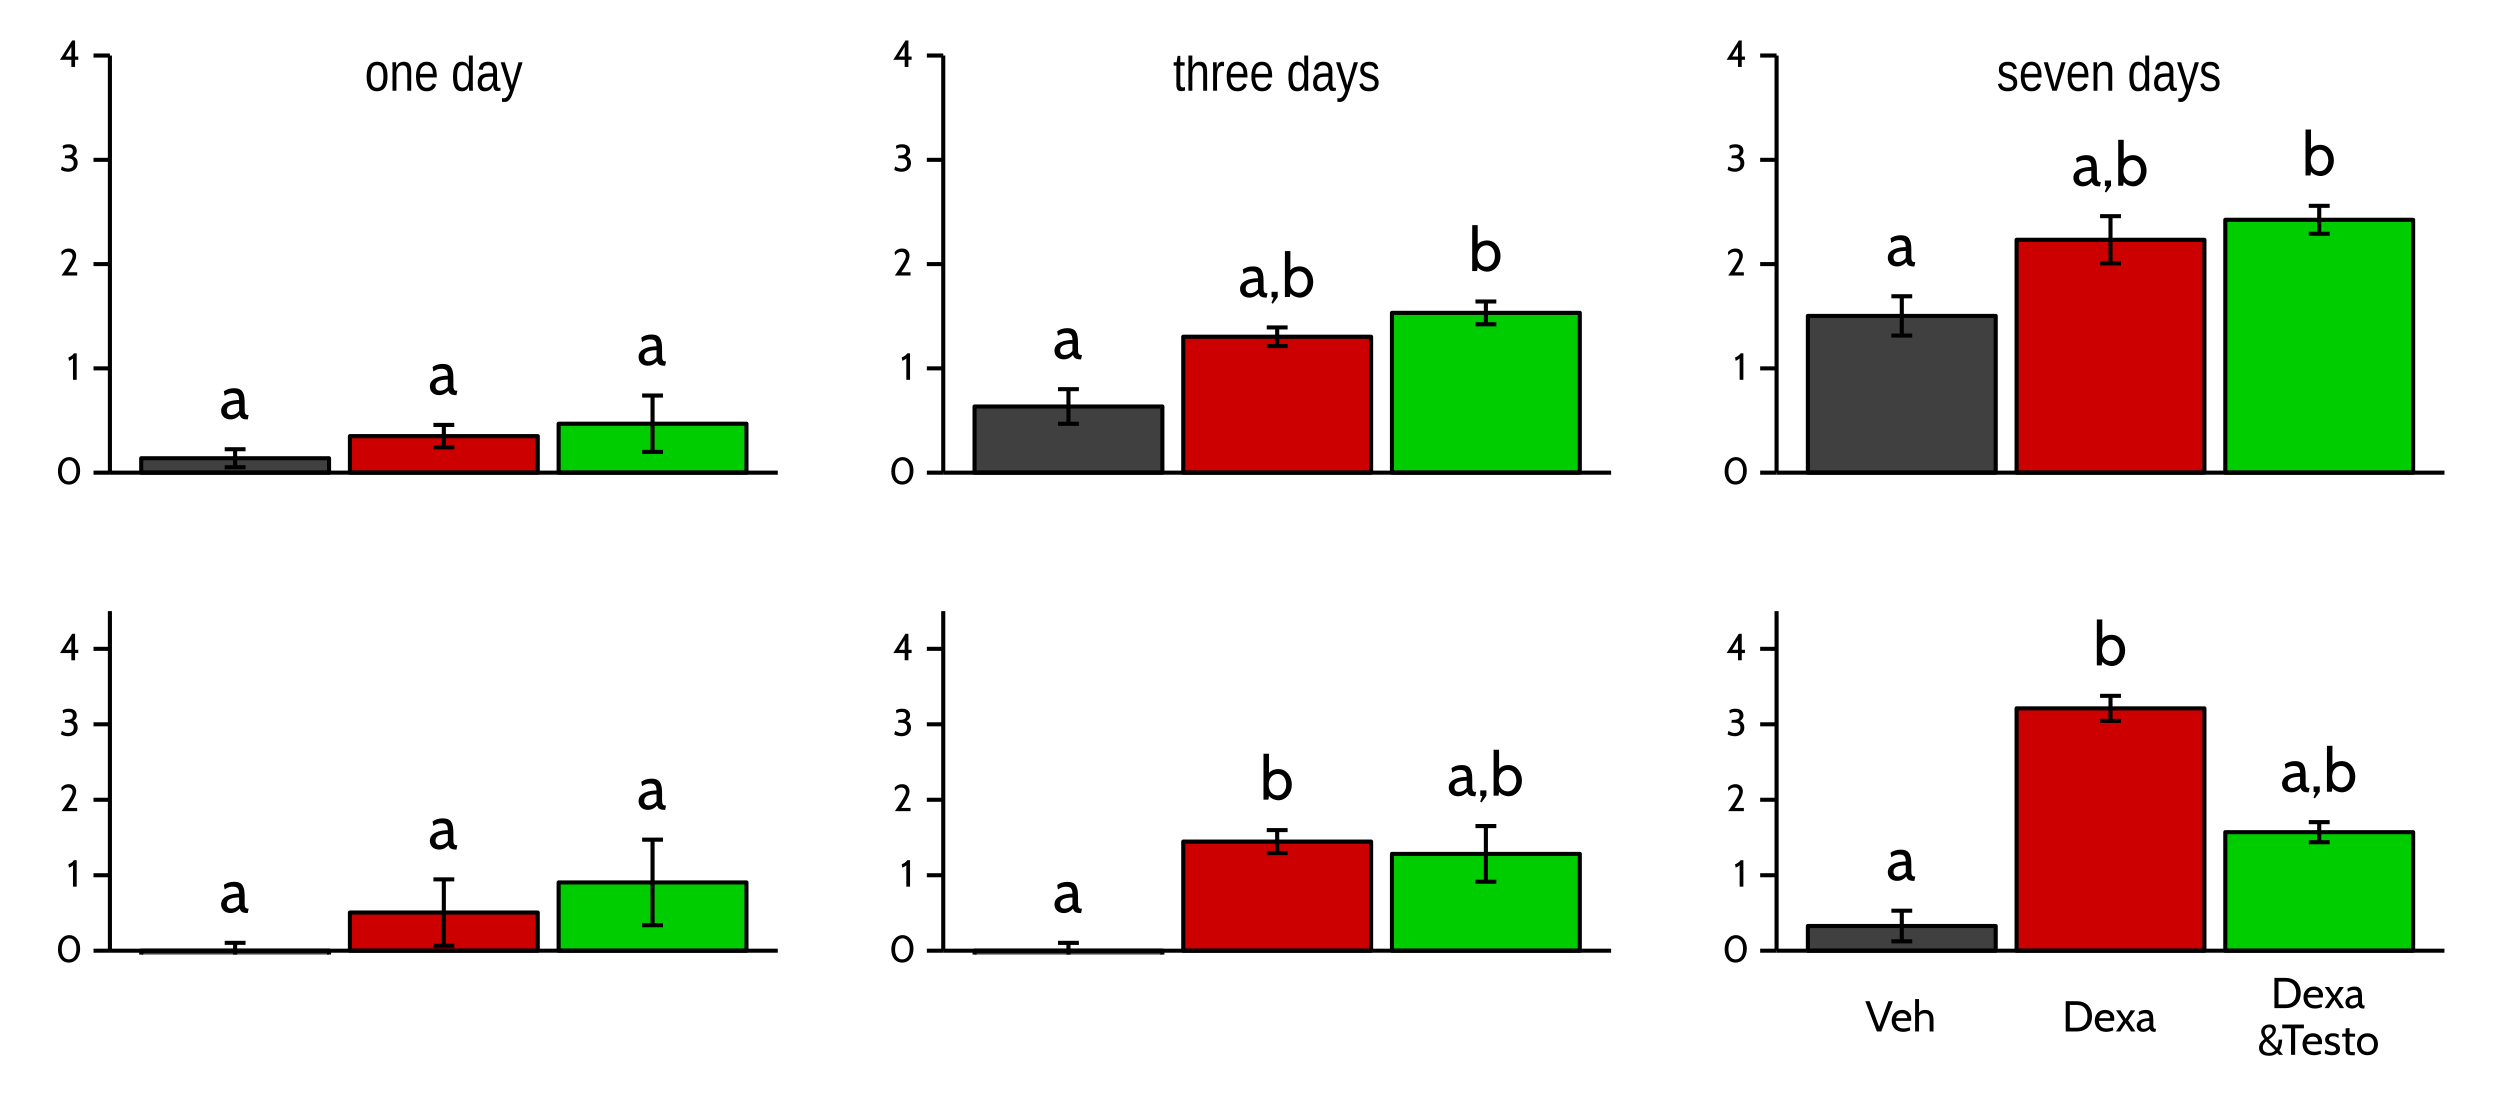 <?xml version="1.0" encoding="UTF-8"?>
<svg xmlns="http://www.w3.org/2000/svg" xmlns:xlink="http://www.w3.org/1999/xlink" width="648pt" height="288pt" viewBox="0 0 648 288" version="1.1">
<defs>
<g>
<symbol overflow="visible" id="glyph0-0">
<path style="stroke:none;" d="M 2.578 -3.969 L 2.578 -5.719 L 1.141 -5.719 L 1.141 -3.969 Z M 2.578 -3.969 "/>
</symbol>
<symbol overflow="visible" id="glyph0-1">
<path style="stroke:none;" d="M 7.5 -0.984 L 7.344 -0.984 C 6.531 -0.984 6.469 -1.516 6.469 -2.625 L 6.469 -4.203 C 6.469 -7.016 5.688 -7.938 3.719 -7.938 C 2.688 -7.938 1.703 -7.609 1.078 -7.125 L 1.281 -5.969 C 2.109 -6.547 2.75 -6.672 3.328 -6.672 C 4.422 -6.672 5.031 -6.344 5.031 -4.875 C 3.047 -4.844 0.375 -4.281 0.375 -2.094 C 0.375 -0.797 1.328 0.156 2.781 0.156 C 3.781 0.156 4.578 -0.297 5.156 -0.984 C 5.484 -0.25 5.781 0.156 7.156 0.156 L 7.266 0.156 Z M 5.031 -2.031 C 4.578 -1.391 3.812 -0.984 3.047 -0.984 C 2.328 -0.984 1.844 -1.328 1.844 -2.172 C 1.844 -3.328 2.766 -3.812 5.031 -3.891 Z M 5.031 -2.031 "/>
</symbol>
<symbol overflow="visible" id="glyph0-2">
<path style="stroke:none;" d="M 2.516 0 L 2.516 -1.359 L 0.922 -1.359 L 0.922 0 L 1.453 0.141 L 0.906 1.531 L 1.266 1.734 Z M 2.516 0 "/>
</symbol>
<symbol overflow="visible" id="glyph0-3">
<path style="stroke:none;" d="M 4.781 0.156 C 6.766 0.156 8.297 -1.625 8.297 -3.891 C 8.297 -6.016 6.969 -7.938 4.797 -7.938 C 4.094 -7.938 3.047 -7.75 2.375 -6.938 L 2.375 -11.906 L 0.953 -11.906 L 0.953 0 L 2.219 0 L 2.375 -0.984 C 2.969 -0.219 4.078 0.156 4.781 0.156 Z M 4.625 -6.672 C 5.984 -6.672 6.844 -5.484 6.844 -3.891 C 6.844 -2.359 5.984 -1.109 4.625 -1.109 C 3.484 -1.109 2.297 -1.938 2.297 -3.891 C 2.297 -5.766 3.484 -6.672 4.625 -6.672 Z M 4.625 -6.672 "/>
</symbol>
<symbol overflow="visible" id="glyph1-0">
<path style="stroke:none;" d="M 0.281 0 L 0.281 -9.328 L 2.609 -9.328 L 2.609 0 Z M 0.578 -0.469 L 2.328 -0.469 L 2.328 -8.859 L 0.578 -8.859 Z M 0.578 -0.469 "/>
</symbol>
<symbol overflow="visible" id="glyph1-1">
<path style="stroke:none;" d="M 5.906 -3.703 C 5.906 -2.41 5.672 -1.445 5.203 -0.812 C 4.734 -0.176 4.055 0.141 3.172 0.141 C 2.742 0.141 2.363 0.062 2.031 -0.094 C 1.695 -0.25 1.414 -0.484 1.188 -0.797 C 0.957 -1.117 0.781 -1.52 0.656 -2 C 0.539 -2.488 0.484 -3.055 0.484 -3.703 C 0.484 -6.254 1.391 -7.531 3.203 -7.531 C 3.672 -7.531 4.078 -7.453 4.422 -7.297 C 4.766 -7.141 5.047 -6.898 5.266 -6.578 C 5.484 -6.254 5.645 -5.852 5.75 -5.375 C 5.852 -4.895 5.906 -4.336 5.906 -3.703 Z M 4.844 -3.703 C 4.844 -4.273 4.805 -4.75 4.734 -5.125 C 4.66 -5.5 4.551 -5.797 4.406 -6.016 C 4.27 -6.242 4.098 -6.398 3.891 -6.484 C 3.691 -6.578 3.469 -6.625 3.219 -6.625 C 2.957 -6.625 2.723 -6.578 2.516 -6.484 C 2.305 -6.391 2.129 -6.227 1.984 -6 C 1.836 -5.781 1.727 -5.484 1.656 -5.109 C 1.582 -4.734 1.547 -4.266 1.547 -3.703 C 1.547 -3.129 1.586 -2.656 1.672 -2.281 C 1.754 -1.906 1.863 -1.602 2 -1.375 C 2.145 -1.156 2.316 -1 2.516 -0.906 C 2.711 -0.812 2.926 -0.766 3.156 -0.766 C 3.414 -0.766 3.648 -0.812 3.859 -0.906 C 4.066 -1 4.242 -1.156 4.391 -1.375 C 4.535 -1.594 4.645 -1.891 4.719 -2.266 C 4.801 -2.648 4.844 -3.129 4.844 -3.703 Z M 4.844 -3.703 "/>
</symbol>
<symbol overflow="visible" id="glyph1-2">
<path style="stroke:none;" d="M 4.625 0 L 4.625 -4.688 C 4.625 -5.051 4.602 -5.352 4.562 -5.594 C 4.52 -5.832 4.445 -6.023 4.344 -6.172 C 4.25 -6.328 4.117 -6.43 3.953 -6.484 C 3.797 -6.547 3.602 -6.578 3.375 -6.578 C 3.133 -6.578 2.914 -6.523 2.719 -6.422 C 2.531 -6.328 2.367 -6.18 2.234 -5.984 C 2.098 -5.785 1.992 -5.547 1.922 -5.266 C 1.848 -4.984 1.812 -4.656 1.812 -4.281 L 1.812 0 L 0.797 0 L 0.797 -5.812 C 0.797 -5.812 0.797 -5.973 0.797 -6.297 C 0.797 -6.473 0.789 -6.633 0.781 -6.781 C 0.781 -6.938 0.773 -7.066 0.766 -7.172 C 0.766 -7.285 0.766 -7.359 0.766 -7.391 L 1.719 -7.391 C 1.719 -7.367 1.719 -7.305 1.719 -7.203 C 1.727 -7.109 1.734 -6.992 1.734 -6.859 C 1.742 -6.734 1.75 -6.602 1.75 -6.469 C 1.75 -6.332 1.75 -6.219 1.75 -6.125 L 1.781 -6.125 C 1.875 -6.344 1.977 -6.535 2.094 -6.703 C 2.207 -6.879 2.344 -7.023 2.5 -7.141 C 2.656 -7.266 2.832 -7.359 3.031 -7.422 C 3.227 -7.492 3.457 -7.531 3.719 -7.531 C 4.051 -7.531 4.336 -7.477 4.578 -7.375 C 4.828 -7.281 5.031 -7.129 5.188 -6.922 C 5.344 -6.711 5.457 -6.441 5.531 -6.109 C 5.602 -5.773 5.641 -5.379 5.641 -4.922 L 5.641 0 Z M 4.625 0 "/>
</symbol>
<symbol overflow="visible" id="glyph1-3">
<path style="stroke:none;" d="M 1.5 -3.438 C 1.5 -3.051 1.539 -2.691 1.625 -2.359 C 1.707 -2.035 1.816 -1.754 1.953 -1.516 C 2.086 -1.285 2.258 -1.102 2.469 -0.969 C 2.688 -0.844 2.941 -0.781 3.234 -0.781 C 3.672 -0.781 4.02 -0.883 4.281 -1.094 C 4.551 -1.312 4.734 -1.586 4.828 -1.922 L 5.719 -1.609 C 5.656 -1.41 5.566 -1.207 5.453 -1 C 5.336 -0.789 5.18 -0.602 4.984 -0.438 C 4.797 -0.27 4.555 -0.129 4.266 -0.016 C 3.984 0.086 3.641 0.141 3.234 0.141 C 2.336 0.141 1.656 -0.18 1.188 -0.828 C 0.719 -1.484 0.484 -2.457 0.484 -3.75 C 0.484 -4.438 0.555 -5.02 0.703 -5.5 C 0.848 -5.988 1.039 -6.379 1.281 -6.672 C 1.531 -6.973 1.816 -7.191 2.141 -7.328 C 2.473 -7.461 2.828 -7.531 3.203 -7.531 C 3.711 -7.531 4.141 -7.43 4.484 -7.234 C 5.141 -6.848 5.562 -6.156 5.75 -5.156 C 5.832 -4.676 5.875 -4.16 5.875 -3.609 L 5.875 -3.438 Z M 4.859 -4.375 C 4.859 -5.207 4.703 -5.789 4.391 -6.125 C 4.086 -6.457 3.688 -6.625 3.188 -6.625 C 2.832 -6.625 2.484 -6.473 2.141 -6.172 C 1.734 -5.816 1.52 -5.219 1.5 -4.375 Z M 4.859 -4.375 "/>
</symbol>
<symbol overflow="visible" id="glyph1-4">
<path style="stroke:none;" d=""/>
</symbol>
<symbol overflow="visible" id="glyph1-5">
<path style="stroke:none;" d="M 4.594 -1.188 C 4.414 -0.719 4.172 -0.379 3.859 -0.172 C 3.547 0.035 3.164 0.141 2.719 0.141 C 1.945 0.141 1.379 -0.172 1.016 -0.797 C 0.66 -1.43 0.484 -2.391 0.484 -3.672 C 0.484 -6.242 1.227 -7.531 2.719 -7.531 C 3.176 -7.531 3.555 -7.426 3.859 -7.219 C 4.172 -7.02 4.414 -6.695 4.594 -6.25 L 4.609 -6.25 C 4.609 -6.289 4.609 -6.363 4.609 -6.469 L 4.609 -6.766 C 4.598 -6.879 4.594 -6.984 4.594 -7.078 L 4.594 -10.141 L 5.609 -10.141 L 5.609 -1.531 C 5.609 -1.352 5.609 -1.18 5.609 -1.016 C 5.617 -0.848 5.625 -0.695 5.625 -0.562 C 5.625 -0.426 5.625 -0.305 5.625 -0.203 C 5.633 -0.109 5.641 -0.039 5.641 0 L 4.688 0 C 4.676 -0.039 4.664 -0.102 4.656 -0.188 C 4.656 -0.281 4.648 -0.379 4.641 -0.484 C 4.641 -0.598 4.633 -0.711 4.625 -0.828 C 4.625 -0.953 4.625 -1.07 4.625 -1.188 Z M 1.547 -3.703 C 1.547 -3.191 1.57 -2.754 1.625 -2.391 C 1.676 -2.023 1.758 -1.723 1.875 -1.484 C 1.988 -1.254 2.133 -1.082 2.312 -0.969 C 2.488 -0.863 2.707 -0.812 2.969 -0.812 C 3.238 -0.812 3.473 -0.863 3.672 -0.969 C 3.879 -1.07 4.051 -1.238 4.188 -1.469 C 4.32 -1.707 4.422 -2.016 4.484 -2.391 C 4.555 -2.773 4.594 -3.238 4.594 -3.781 C 4.594 -4.312 4.555 -4.754 4.484 -5.109 C 4.422 -5.473 4.316 -5.766 4.172 -5.984 C 4.035 -6.211 3.867 -6.375 3.672 -6.469 C 3.473 -6.57 3.242 -6.625 2.984 -6.625 C 2.734 -6.625 2.52 -6.57 2.344 -6.469 C 2.164 -6.363 2.016 -6.191 1.891 -5.953 C 1.773 -5.723 1.688 -5.422 1.625 -5.047 C 1.57 -4.68 1.547 -4.234 1.547 -3.703 Z M 1.547 -3.703 "/>
</symbol>
<symbol overflow="visible" id="glyph1-6">
<path style="stroke:none;" d="M 2.312 0.141 C 1.707 0.141 1.25 -0.055 0.938 -0.453 C 0.633 -0.848 0.484 -1.383 0.484 -2.062 C 0.484 -2.551 0.555 -2.953 0.703 -3.266 C 0.859 -3.578 1.055 -3.82 1.297 -4 C 1.547 -4.176 1.828 -4.297 2.141 -4.359 C 2.461 -4.43 2.785 -4.473 3.109 -4.484 L 4.469 -4.516 L 4.469 -4.922 C 4.469 -5.223 4.441 -5.477 4.391 -5.688 C 4.336 -5.906 4.254 -6.078 4.141 -6.203 C 4.035 -6.336 3.898 -6.438 3.734 -6.5 C 3.578 -6.562 3.391 -6.594 3.172 -6.594 C 2.973 -6.594 2.797 -6.578 2.641 -6.547 C 2.484 -6.516 2.348 -6.453 2.234 -6.359 C 2.117 -6.273 2.023 -6.156 1.953 -6 C 1.879 -5.844 1.832 -5.648 1.812 -5.422 L 0.766 -5.531 C 0.797 -5.82 0.863 -6.086 0.969 -6.328 C 1.07 -6.578 1.219 -6.789 1.406 -6.969 C 1.602 -7.145 1.848 -7.281 2.141 -7.375 C 2.43 -7.477 2.781 -7.531 3.188 -7.531 C 3.945 -7.531 4.52 -7.316 4.906 -6.891 C 5.289 -6.461 5.484 -5.848 5.484 -5.047 L 5.484 -1.859 C 5.484 -1.492 5.52 -1.219 5.594 -1.031 C 5.676 -0.852 5.832 -0.766 6.062 -0.766 C 6.113 -0.766 6.164 -0.766 6.219 -0.766 C 6.281 -0.773 6.336 -0.789 6.391 -0.812 L 6.391 -0.047 C 6.254 -0.004 6.125 0.02 6 0.031 C 5.875 0.051 5.742 0.062 5.609 0.062 C 5.41 0.062 5.242 0.035 5.109 -0.016 C 4.973 -0.078 4.863 -0.172 4.781 -0.297 C 4.695 -0.43 4.629 -0.586 4.578 -0.766 C 4.535 -0.953 4.508 -1.172 4.5 -1.422 L 4.469 -1.422 C 4.363 -1.18 4.242 -0.961 4.109 -0.766 C 3.984 -0.578 3.832 -0.414 3.656 -0.281 C 3.488 -0.145 3.289 -0.039 3.062 0.031 C 2.844 0.102 2.594 0.141 2.312 0.141 Z M 2.547 -0.781 C 2.867 -0.781 3.148 -0.852 3.391 -1 C 3.629 -1.145 3.828 -1.328 3.984 -1.547 C 4.148 -1.773 4.27 -2.02 4.344 -2.281 C 4.426 -2.551 4.469 -2.805 4.469 -3.047 L 4.469 -3.656 L 3.359 -3.625 C 3.117 -3.613 2.883 -3.586 2.656 -3.547 C 2.438 -3.516 2.242 -3.441 2.078 -3.328 C 1.91 -3.211 1.773 -3.051 1.672 -2.844 C 1.578 -2.645 1.531 -2.379 1.531 -2.047 C 1.531 -1.641 1.617 -1.328 1.797 -1.109 C 1.973 -0.891 2.223 -0.781 2.547 -0.781 Z M 2.547 -0.781 "/>
</symbol>
<symbol overflow="visible" id="glyph1-7">
<path style="stroke:none;" d="M 3.391 0 C 3.242 0.445 3.098 0.848 2.953 1.203 C 2.805 1.566 2.641 1.875 2.453 2.125 C 2.273 2.375 2.07 2.566 1.844 2.703 C 1.625 2.836 1.367 2.906 1.078 2.906 C 0.941 2.906 0.816 2.898 0.703 2.891 C 0.598 2.879 0.488 2.859 0.375 2.828 L 0.375 1.906 C 0.445 1.914 0.523 1.926 0.609 1.938 C 0.703 1.945 0.781 1.953 0.844 1.953 C 1.145 1.953 1.422 1.816 1.672 1.547 C 1.922 1.273 2.145 0.848 2.344 0.266 L 2.438 -0.031 L 0.031 -7.391 L 1.109 -7.391 L 2.391 -3.312 C 2.391 -3.312 2.438 -3.145 2.531 -2.812 L 2.703 -2.203 C 2.766 -1.992 2.816 -1.805 2.859 -1.641 C 2.898 -1.484 2.926 -1.383 2.938 -1.344 C 2.945 -1.395 2.973 -1.492 3.016 -1.641 L 3.156 -2.141 L 3.328 -2.688 C 3.379 -2.875 3.426 -3.035 3.469 -3.172 L 4.656 -7.391 L 5.719 -7.391 Z M 3.391 0 "/>
</symbol>
<symbol overflow="visible" id="glyph1-8">
<path style="stroke:none;" d="M 3.109 -0.062 C 2.953 -0.008 2.797 0.031 2.641 0.062 C 2.484 0.094 2.297 0.109 2.078 0.109 C 1.273 0.109 0.875 -0.445 0.875 -1.562 L 0.875 -6.5 L 0.172 -6.5 L 0.172 -7.391 L 0.922 -7.391 L 1.203 -9.047 L 1.891 -9.047 L 1.891 -7.391 L 3.016 -7.391 L 3.016 -6.5 L 1.891 -6.5 L 1.891 -1.828 C 1.891 -1.473 1.938 -1.223 2.031 -1.078 C 2.125 -0.941 2.285 -0.875 2.516 -0.875 C 2.617 -0.875 2.719 -0.879 2.812 -0.891 C 2.906 -0.91 3.004 -0.938 3.109 -0.969 Z M 3.109 -0.062 "/>
</symbol>
<symbol overflow="visible" id="glyph1-9">
<path style="stroke:none;" d="M 1.781 -6.125 C 1.895 -6.383 2.016 -6.598 2.141 -6.766 C 2.273 -6.941 2.422 -7.086 2.578 -7.203 C 2.734 -7.316 2.906 -7.398 3.094 -7.453 C 3.281 -7.504 3.488 -7.531 3.719 -7.531 C 4.102 -7.531 4.422 -7.469 4.672 -7.344 C 4.922 -7.219 5.113 -7.035 5.25 -6.797 C 5.395 -6.566 5.492 -6.289 5.547 -5.969 C 5.609 -5.656 5.641 -5.305 5.641 -4.922 L 5.641 0 L 4.625 0 L 4.625 -4.688 C 4.625 -5 4.609 -5.273 4.578 -5.516 C 4.547 -5.754 4.484 -5.953 4.391 -6.109 C 4.305 -6.266 4.18 -6.379 4.016 -6.453 C 3.848 -6.535 3.633 -6.578 3.375 -6.578 C 3.133 -6.578 2.914 -6.523 2.719 -6.422 C 2.531 -6.316 2.367 -6.164 2.234 -5.969 C 2.098 -5.781 1.992 -5.551 1.922 -5.281 C 1.848 -5.008 1.812 -4.703 1.812 -4.359 L 1.812 0 L 0.797 0 L 0.797 -10.141 L 1.812 -10.141 L 1.812 -7.5 C 1.812 -7.352 1.805 -7.203 1.797 -7.047 C 1.797 -6.898 1.789 -6.766 1.781 -6.641 C 1.781 -6.516 1.773 -6.406 1.766 -6.312 C 1.766 -6.227 1.758 -6.164 1.75 -6.125 Z M 1.781 -6.125 "/>
</symbol>
<symbol overflow="visible" id="glyph1-10">
<path style="stroke:none;" d="M 0.797 0 L 0.797 -5.672 C 0.797 -5.672 0.797 -5.832 0.797 -6.156 C 0.797 -6.312 0.789 -6.461 0.781 -6.609 C 0.781 -6.766 0.773 -6.906 0.766 -7.031 C 0.766 -7.164 0.766 -7.285 0.766 -7.391 L 1.719 -7.391 C 1.719 -7.285 1.719 -7.164 1.719 -7.031 C 1.727 -6.906 1.734 -6.77 1.734 -6.625 C 1.742 -6.477 1.75 -6.344 1.75 -6.219 L 1.75 -5.891 L 1.781 -5.891 C 1.852 -6.172 1.926 -6.414 2 -6.625 C 2.082 -6.832 2.176 -7 2.281 -7.125 C 2.395 -7.258 2.523 -7.359 2.672 -7.422 C 2.828 -7.492 3.008 -7.531 3.219 -7.531 C 3.301 -7.531 3.379 -7.52 3.453 -7.5 C 3.523 -7.488 3.582 -7.477 3.625 -7.469 L 3.625 -6.344 C 3.562 -6.363 3.484 -6.379 3.391 -6.391 C 3.305 -6.398 3.207 -6.406 3.094 -6.406 C 2.852 -6.406 2.648 -6.336 2.484 -6.203 C 2.328 -6.078 2.195 -5.898 2.094 -5.672 C 2 -5.453 1.926 -5.188 1.875 -4.875 C 1.832 -4.562 1.812 -4.223 1.812 -3.859 L 1.812 0 Z M 0.797 0 "/>
</symbol>
<symbol overflow="visible" id="glyph1-11">
<path style="stroke:none;" d="M 5.328 -2.047 C 5.328 -1.703 5.27 -1.395 5.156 -1.125 C 5.051 -0.852 4.895 -0.625 4.688 -0.438 C 4.477 -0.25 4.219 -0.102 3.906 0 C 3.602 0.094 3.254 0.141 2.859 0.141 C 2.516 0.141 2.195 0.102 1.906 0.031 C 1.625 -0.031 1.379 -0.133 1.172 -0.281 C 0.961 -0.426 0.785 -0.617 0.641 -0.859 C 0.492 -1.098 0.391 -1.391 0.328 -1.734 L 1.203 -1.953 C 1.297 -1.555 1.473 -1.266 1.734 -1.078 C 2.004 -0.891 2.379 -0.797 2.859 -0.797 C 3.078 -0.797 3.273 -0.812 3.453 -0.844 C 3.641 -0.883 3.797 -0.945 3.922 -1.031 C 4.055 -1.125 4.16 -1.242 4.234 -1.391 C 4.305 -1.547 4.344 -1.734 4.344 -1.953 C 4.344 -2.172 4.301 -2.352 4.219 -2.5 C 4.133 -2.645 4.016 -2.766 3.859 -2.859 C 3.703 -2.953 3.516 -3.035 3.297 -3.109 L 2.578 -3.344 C 2.336 -3.414 2.098 -3.5 1.859 -3.594 C 1.617 -3.695 1.398 -3.828 1.203 -3.984 C 1.016 -4.141 0.859 -4.332 0.734 -4.562 C 0.617 -4.801 0.562 -5.094 0.562 -5.438 C 0.562 -6.113 0.758 -6.629 1.156 -6.984 C 1.551 -7.336 2.125 -7.516 2.875 -7.516 C 3.551 -7.516 4.082 -7.367 4.469 -7.078 C 4.863 -6.797 5.113 -6.336 5.219 -5.703 L 4.312 -5.562 C 4.281 -5.758 4.219 -5.922 4.125 -6.047 C 4.039 -6.172 3.93 -6.273 3.797 -6.359 C 3.672 -6.441 3.531 -6.5 3.375 -6.531 C 3.219 -6.562 3.051 -6.578 2.875 -6.578 C 2.414 -6.578 2.078 -6.492 1.859 -6.328 C 1.648 -6.16 1.547 -5.906 1.547 -5.562 C 1.547 -5.363 1.582 -5.195 1.656 -5.062 C 1.738 -4.938 1.852 -4.828 2 -4.734 C 2.145 -4.648 2.316 -4.578 2.516 -4.516 L 3.188 -4.297 C 3.188 -4.297 3.348 -4.242 3.672 -4.141 C 3.848 -4.078 4.016 -4.004 4.172 -3.922 C 4.328 -3.848 4.473 -3.758 4.609 -3.656 C 4.754 -3.551 4.879 -3.422 4.984 -3.266 C 5.086 -3.117 5.172 -2.941 5.234 -2.734 C 5.297 -2.535 5.328 -2.305 5.328 -2.047 Z M 5.328 -2.047 "/>
</symbol>
<symbol overflow="visible" id="glyph1-12">
<path style="stroke:none;" d="M 3.438 0 L 2.25 0 L 0.047 -7.391 L 1.109 -7.391 L 2.453 -2.578 C 2.453 -2.578 2.484 -2.457 2.547 -2.219 L 2.656 -1.766 L 2.75 -1.328 L 2.844 -0.969 C 2.844 -0.969 2.867 -1.086 2.922 -1.328 L 3.031 -1.766 C 3.07 -1.91 3.109 -2.055 3.141 -2.203 C 3.18 -2.348 3.219 -2.473 3.25 -2.578 L 4.641 -7.391 L 5.703 -7.391 Z M 3.438 0 "/>
</symbol>
<symbol overflow="visible" id="glyph2-0">
<path style="stroke:none;" d="M 1.594 -2.453 L 1.594 -3.531 L 0.703 -3.531 L 0.703 -2.453 Z M 1.594 -2.453 "/>
</symbol>
<symbol overflow="visible" id="glyph2-1">
<path style="stroke:none;" d="M 3.438 0.141 C 5.188 0.141 6.375 -1.281 6.375 -3.5 C 6.375 -5.594 5.156 -7 3.562 -7 C 1.922 -7 0.625 -5.531 0.625 -3.312 C 0.625 -1.203 1.766 0.141 3.438 0.141 Z M 3.531 -6.156 C 4.562 -6.156 5.406 -5.25 5.406 -3.5 C 5.406 -1.594 4.609 -0.703 3.453 -0.703 C 2.375 -0.703 1.609 -1.547 1.609 -3.312 C 1.609 -5.219 2.531 -6.156 3.531 -6.156 Z M 3.531 -6.156 "/>
</symbol>
<symbol overflow="visible" id="glyph2-2">
<path style="stroke:none;" d="M 2.484 0 L 2.484 -6.859 L 1.766 -6.859 C 1.484 -6.391 0.859 -5.969 0.328 -5.797 L 0.484 -4.922 C 0.766 -5 1.031 -5.141 1.516 -5.516 L 1.516 0 Z M 2.484 0 "/>
</symbol>
<symbol overflow="visible" id="glyph2-3">
<path style="stroke:none;" d="M 4.609 0 L 4.609 -0.844 L 2.234 -0.844 C 3.766 -3.031 4.344 -4.203 4.344 -5.109 C 4.344 -5.969 3.875 -7 2.438 -7 C 1.25 -7 0.594 -6.25 0.484 -6.047 L 0.609 -5.219 C 0.891 -5.578 1.375 -6.125 2.203 -6.125 C 2.922 -6.125 3.406 -5.734 3.406 -5.016 C 3.406 -4.484 3.125 -3.688 0.547 0 Z M 4.609 0 "/>
</symbol>
<symbol overflow="visible" id="glyph2-4">
<path style="stroke:none;" d="M 2.25 0.141 C 3.516 0.141 4.734 -0.594 4.734 -2.094 C 4.734 -2.75 4.5 -3.5 3.609 -3.797 C 4.297 -4.281 4.5 -4.719 4.5 -5.234 C 4.5 -5.984 4.125 -7 2.406 -7 C 1.484 -7 0.984 -6.703 0.828 -6.547 L 0.984 -5.75 C 1.219 -5.953 1.641 -6.156 2.312 -6.156 C 3.062 -6.156 3.484 -5.875 3.484 -5.234 C 3.484 -4.531 3.078 -4.109 1.844 -4.109 L 1.484 -4.109 L 1.375 -3.359 L 2.094 -3.359 C 3.453 -3.359 3.719 -2.734 3.719 -2.094 C 3.719 -0.984 2.922 -0.703 2.266 -0.703 C 1.625 -0.703 1.203 -0.922 0.625 -1.25 L 0.391 -0.375 C 0.531 -0.234 1.359 0.141 2.25 0.141 Z M 2.25 0.141 "/>
</symbol>
<symbol overflow="visible" id="glyph2-5">
<path style="stroke:none;" d="M 4.891 -1.859 L 4.891 -2.703 L 4.062 -2.703 L 4.062 -6.859 L 3.297 -6.859 L 0.141 -1.859 L 3.094 -1.859 L 3.094 0 L 4.062 0 L 4.062 -1.859 Z M 3.094 -2.703 L 1.594 -2.703 L 3.094 -5.188 Z M 3.094 -2.703 "/>
</symbol>
<symbol overflow="visible" id="glyph3-0">
<path style="stroke:none;" d="M 1.812 -2.797 L 1.812 -4.031 L 0.812 -4.031 L 0.812 -2.797 Z M 1.812 -2.797 "/>
</symbol>
<symbol overflow="visible" id="glyph3-1">
<path style="stroke:none;" d=""/>
</symbol>
<symbol overflow="visible" id="glyph3-2">
<path style="stroke:none;" d="M 7.172 -7.844 L 6.047 -7.844 L 3.625 -1.219 L 1.172 -7.844 L 0.047 -7.844 L 3.047 0 L 4.172 0 Z M 7.172 -7.844 "/>
</symbol>
<symbol overflow="visible" id="glyph3-3">
<path style="stroke:none;" d="M 5.359 -2.75 C 5.391 -2.938 5.406 -3.125 5.406 -3.281 C 5.406 -4.766 4.406 -5.594 3.031 -5.594 C 1.328 -5.594 0.344 -4.328 0.344 -2.797 C 0.344 -1.203 1.375 0.109 3.312 0.109 C 4.109 0.109 4.734 -0.125 5.156 -0.312 L 5.016 -1.109 C 4.531 -0.891 3.938 -0.781 3.438 -0.781 C 2.391 -0.781 1.531 -1.219 1.375 -2.75 Z M 3.016 -4.703 C 3.938 -4.703 4.359 -4.219 4.359 -3.438 L 1.469 -3.438 C 1.672 -4.234 2.125 -4.703 3.016 -4.703 Z M 3.016 -4.703 "/>
</symbol>
<symbol overflow="visible" id="glyph3-4">
<path style="stroke:none;" d="M 5.438 0 L 5.438 -2.938 C 5.438 -4.516 4.859 -5.594 3.281 -5.594 C 2.562 -5.594 2.078 -5.375 1.688 -4.891 L 1.688 -8.406 L 0.672 -8.406 L 0.672 0 L 1.688 0 L 1.688 -3.984 C 2 -4.484 2.453 -4.703 3.125 -4.703 C 4.094 -4.703 4.438 -4.234 4.438 -2.938 L 4.438 0 Z M 5.438 0 "/>
</symbol>
<symbol overflow="visible" id="glyph3-5">
<path style="stroke:none;" d="M 3.797 0 C 6.078 0 7.703 -1.438 7.703 -3.922 C 7.703 -6.391 6.078 -7.844 3.797 -7.844 L 0.891 -7.844 L 0.891 0 Z M 3.797 -6.875 C 5.594 -6.875 6.531 -5.688 6.531 -3.922 C 6.531 -2.156 5.594 -0.969 3.797 -0.969 L 1.953 -0.969 L 1.953 -6.875 Z M 3.797 -6.875 "/>
</symbol>
<symbol overflow="visible" id="glyph3-6">
<path style="stroke:none;" d="M 5.188 0 L 3.312 -2.828 L 5.125 -5.484 L 3.938 -5.484 L 2.672 -3.312 L 1.297 -5.484 L 0.172 -5.484 L 2.031 -2.734 L 0.125 0 L 1.25 0 L 2.672 -2.156 L 4.062 0 Z M 5.188 0 "/>
</symbol>
<symbol overflow="visible" id="glyph3-7">
<path style="stroke:none;" d="M 5.281 -0.688 L 5.188 -0.688 C 4.609 -0.688 4.562 -1.062 4.562 -1.844 L 4.562 -2.969 C 4.562 -4.953 4.016 -5.594 2.625 -5.594 C 1.891 -5.594 1.203 -5.359 0.766 -5.031 L 0.906 -4.219 C 1.484 -4.609 1.938 -4.703 2.359 -4.703 C 3.125 -4.703 3.547 -4.484 3.547 -3.438 C 2.156 -3.422 0.266 -3.031 0.266 -1.484 C 0.266 -0.562 0.938 0.109 1.953 0.109 C 2.672 0.109 3.219 -0.219 3.641 -0.688 C 3.859 -0.172 4.078 0.109 5.047 0.109 L 5.125 0.109 Z M 3.547 -1.438 C 3.219 -0.984 2.688 -0.688 2.156 -0.688 C 1.641 -0.688 1.297 -0.938 1.297 -1.531 C 1.297 -2.359 1.953 -2.688 3.547 -2.75 Z M 3.547 -1.438 "/>
</symbol>
<symbol overflow="visible" id="glyph3-8">
<path style="stroke:none;" d="M 6.641 0 L 5.672 -1.125 C 6.266 -2.062 6.375 -3.266 6.391 -3.938 L 5.484 -3.938 C 5.469 -3.469 5.375 -2.203 5.047 -1.797 L 2.922 -3.984 C 3.812 -4.547 4.766 -5.375 4.766 -6.469 C 4.766 -7.266 4.266 -7.875 3.156 -7.875 C 1.969 -7.875 0.969 -7.188 0.969 -6 C 0.969 -5.484 1.172 -4.891 1.812 -4.094 C 0.812 -3.391 0.406 -2.672 0.406 -1.812 C 0.406 -0.672 1.141 0.25 3.016 0.25 C 3.859 0.25 4.453 0.062 5.125 -0.516 L 5.609 0 Z M 3.031 -7.109 C 3.562 -7.109 3.906 -6.797 3.906 -6.266 C 3.906 -5.578 3.359 -5.234 2.5 -4.547 C 2 -5.172 1.875 -5.641 1.875 -5.984 C 1.875 -6.734 2.438 -7.109 3.031 -7.109 Z M 4.609 -1.172 C 4.266 -0.766 3.781 -0.5 3.031 -0.5 C 1.875 -0.5 1.375 -1.125 1.375 -1.891 C 1.375 -2.547 1.766 -3.141 2.281 -3.5 Z M 4.609 -1.172 "/>
</symbol>
<symbol overflow="visible" id="glyph3-9">
<path style="stroke:none;" d="M 5.797 -6.875 L 5.797 -7.844 L 0.172 -7.844 L 0.172 -6.875 L 2.453 -6.875 L 2.453 0 L 3.516 0 L 3.516 -6.875 Z M 5.797 -6.875 "/>
</symbol>
<symbol overflow="visible" id="glyph3-10">
<path style="stroke:none;" d="M 2.234 0.109 C 3.922 0.109 4.328 -0.797 4.328 -1.531 C 4.328 -2.672 3.312 -3 2.766 -3.156 C 1.906 -3.422 1.484 -3.547 1.484 -4.062 C 1.484 -4.578 1.922 -4.812 2.547 -4.812 C 3.172 -4.812 3.578 -4.594 3.906 -4.328 L 4.016 -5.25 C 3.688 -5.406 3.266 -5.594 2.531 -5.594 C 1.031 -5.594 0.469 -4.797 0.469 -3.953 C 0.469 -2.844 1.438 -2.578 2.203 -2.375 C 2.641 -2.25 3.297 -2.031 3.297 -1.469 C 3.297 -1.031 2.906 -0.781 2.203 -0.781 C 1.359 -0.781 0.719 -1.125 0.484 -1.344 L 0.359 -0.375 C 0.609 -0.188 1.266 0.109 2.234 0.109 Z M 2.234 0.109 "/>
</symbol>
<symbol overflow="visible" id="glyph3-11">
<path style="stroke:none;" d="M 3.562 -0.688 L 3.312 -0.688 C 2.219 -0.688 2.156 -0.766 2.156 -1.812 L 2.156 -4.703 L 3.594 -4.703 L 3.594 -5.484 L 2.156 -5.484 L 2.156 -6.953 L 1.141 -6.844 L 1.141 -5.484 L 0.297 -5.484 L 0.203 -4.703 L 1.141 -4.703 L 1.141 -1.203 C 1.141 -0.531 1.531 0.109 2.578 0.109 L 3.484 0.109 Z M 3.562 -0.688 "/>
</symbol>
<symbol overflow="visible" id="glyph3-12">
<path style="stroke:none;" d="M 3.078 0.109 C 4.797 0.109 5.797 -1.156 5.797 -2.75 C 5.797 -4.328 4.797 -5.594 3.078 -5.594 C 1.359 -5.594 0.359 -4.328 0.359 -2.75 C 0.359 -1.156 1.359 0.109 3.078 0.109 Z M 3.078 -4.703 C 4.172 -4.703 4.766 -3.984 4.766 -2.75 C 4.766 -1.516 4.172 -0.781 3.078 -0.781 C 2 -0.781 1.391 -1.516 1.391 -2.75 C 1.391 -3.984 2 -4.703 3.078 -4.703 Z M 3.078 -4.703 "/>
</symbol>
</g>
<clipPath id="clip1">
  <path d="M 36 118 L 86 118 L 86 123.512 L 36 123.512 Z M 36 118 "/>
</clipPath>
<clipPath id="clip2">
  <path d="M 90 112 L 140 112 L 140 123.512 L 90 123.512 Z M 90 112 "/>
</clipPath>
<clipPath id="clip3">
  <path d="M 144 109 L 195 109 L 195 123.512 L 144 123.512 Z M 144 109 "/>
</clipPath>
<clipPath id="clip4">
  <path d="M 95 14.398 L 136 14.398 L 136 27 L 95 27 Z M 95 14.398 "/>
</clipPath>
<clipPath id="clip5">
  <path d="M 216 0 L 433 0 L 433 145 L 216 145 Z M 216 0 "/>
</clipPath>
<clipPath id="clip6">
  <path d="M 252 104 L 302 104 L 302 123.512 L 252 123.512 Z M 252 104 "/>
</clipPath>
<clipPath id="clip7">
  <path d="M 306 86 L 356 86 L 356 123.512 L 306 123.512 Z M 306 86 "/>
</clipPath>
<clipPath id="clip8">
  <path d="M 360 80 L 411 80 L 411 123.512 L 360 123.512 Z M 360 80 "/>
</clipPath>
<clipPath id="clip9">
  <path d="M 304 14.398 L 358 14.398 L 358 27 L 304 27 Z M 304 14.398 "/>
</clipPath>
<clipPath id="clip10">
  <path d="M 432 0 L 648 0 L 648 145 L 432 145 Z M 432 0 "/>
</clipPath>
<clipPath id="clip11">
  <path d="M 468 81 L 518 81 L 518 123.512 L 468 123.512 Z M 468 81 "/>
</clipPath>
<clipPath id="clip12">
  <path d="M 522 61 L 572 61 L 572 123.512 L 522 123.512 Z M 522 61 "/>
</clipPath>
<clipPath id="clip13">
  <path d="M 576 56 L 627 56 L 627 123.512 L 576 123.512 Z M 576 56 "/>
</clipPath>
<clipPath id="clip14">
  <path d="M 517 14.398 L 576 14.398 L 576 27 L 517 27 Z M 517 14.398 "/>
</clipPath>
<clipPath id="clip15">
  <path d="M 0 144 L 217 144 L 217 288 L 0 288 Z M 0 144 "/>
</clipPath>
<clipPath id="clip16">
  <path d="M 36 246 L 86 246 L 86 247.414 L 36 247.414 Z M 36 246 "/>
</clipPath>
<clipPath id="clip17">
  <path d="M 36 245 L 86 245 L 86 247.414 L 36 247.414 Z M 36 245 "/>
</clipPath>
<clipPath id="clip18">
  <path d="M 60 243 L 62 243 L 62 247.414 L 60 247.414 Z M 60 243 "/>
</clipPath>
<clipPath id="clip19">
  <path d="M 216 144 L 433 144 L 433 288 L 216 288 Z M 216 144 "/>
</clipPath>
<clipPath id="clip20">
  <path d="M 252 246 L 302 246 L 302 247.414 L 252 247.414 Z M 252 246 "/>
</clipPath>
<clipPath id="clip21">
  <path d="M 252 245 L 302 245 L 302 247.414 L 252 247.414 Z M 252 245 "/>
</clipPath>
<clipPath id="clip22">
  <path d="M 276 243 L 278 243 L 278 247.414 L 276 247.414 Z M 276 243 "/>
</clipPath>
<clipPath id="clip23">
  <path d="M 432 144 L 648 144 L 648 288 L 432 288 Z M 432 144 "/>
</clipPath>
</defs>
<g id="surface4022">
<rect x="0" y="0" width="648" height="288" style="fill:rgb(100%,100%,100%);fill-opacity:1;stroke:none;"/>
<path style="fill-rule:nonzero;fill:rgb(100%,100%,100%);fill-opacity:1;stroke-width:1.063;stroke-linecap:round;stroke-linejoin:round;stroke:rgb(100%,100%,100%);stroke-opacity:1;stroke-miterlimit:10;" d="M 0 144 L 216 144 L 216 0 L 0 0 Z M 0 144 "/>
<path style=" stroke:none;fill-rule:nonzero;fill:rgb(25.098%,25.098%,25.098%);fill-opacity:1;" d="M 36.602 122.512 L 85.289 122.512 L 85.289 118.777 L 36.602 118.777 Z M 36.602 122.512 "/>
<g clip-path="url(#clip1)" clip-rule="nonzero">
<path style="fill:none;stroke-width:1.063;stroke-linecap:butt;stroke-linejoin:round;stroke:rgb(0%,0%,0%);stroke-opacity:1;stroke-miterlimit:10;" d="M 36.602 122.512 L 85.289 122.512 L 85.289 118.777 L 36.602 118.777 Z M 36.602 122.512 "/>
</g>
<path style=" stroke:none;fill-rule:nonzero;fill:rgb(80.392%,0%,0%);fill-opacity:1;" d="M 90.699 122.512 L 139.387 122.512 L 139.387 113.047 L 90.699 113.047 Z M 90.699 122.512 "/>
<g clip-path="url(#clip2)" clip-rule="nonzero">
<path style="fill:none;stroke-width:1.063;stroke-linecap:butt;stroke-linejoin:round;stroke:rgb(0%,0%,0%);stroke-opacity:1;stroke-miterlimit:10;" d="M 90.699 122.512 L 139.387 122.512 L 139.387 113.047 L 90.699 113.047 Z M 90.699 122.512 "/>
</g>
<path style=" stroke:none;fill-rule:nonzero;fill:rgb(0%,80.392%,0%);fill-opacity:1;" d="M 144.797 122.512 L 193.484 122.512 L 193.484 109.828 L 144.797 109.828 Z M 144.797 122.512 "/>
<g clip-path="url(#clip3)" clip-rule="nonzero">
<path style="fill:none;stroke-width:1.063;stroke-linecap:butt;stroke-linejoin:round;stroke:rgb(0%,0%,0%);stroke-opacity:1;stroke-miterlimit:10;" d="M 144.797 122.512 L 193.484 122.512 L 193.484 109.828 L 144.797 109.828 Z M 144.797 122.512 "/>
</g>
<path style="fill:none;stroke-width:1.063;stroke-linecap:butt;stroke-linejoin:round;stroke:rgb(0%,0%,0%);stroke-opacity:1;stroke-miterlimit:1;" d="M 58.242 116.438 L 63.648 116.438 "/>
<path style="fill:none;stroke-width:1.063;stroke-linecap:butt;stroke-linejoin:round;stroke:rgb(0%,0%,0%);stroke-opacity:1;stroke-miterlimit:1;" d="M 60.945 116.438 L 60.945 121.117 "/>
<path style="fill:none;stroke-width:1.063;stroke-linecap:butt;stroke-linejoin:round;stroke:rgb(0%,0%,0%);stroke-opacity:1;stroke-miterlimit:1;" d="M 58.242 121.117 L 63.648 121.117 "/>
<path style="fill:none;stroke-width:1.063;stroke-linecap:butt;stroke-linejoin:round;stroke:rgb(0%,0%,0%);stroke-opacity:1;stroke-miterlimit:1;" d="M 112.34 110.141 L 117.75 110.141 "/>
<path style="fill:none;stroke-width:1.063;stroke-linecap:butt;stroke-linejoin:round;stroke:rgb(0%,0%,0%);stroke-opacity:1;stroke-miterlimit:1;" d="M 115.043 110.141 L 115.043 115.957 "/>
<path style="fill:none;stroke-width:1.063;stroke-linecap:butt;stroke-linejoin:round;stroke:rgb(0%,0%,0%);stroke-opacity:1;stroke-miterlimit:1;" d="M 112.34 115.957 L 117.75 115.957 "/>
<path style="fill:none;stroke-width:1.063;stroke-linecap:butt;stroke-linejoin:round;stroke:rgb(0%,0%,0%);stroke-opacity:1;stroke-miterlimit:1;" d="M 166.438 102.52 L 171.848 102.52 "/>
<path style="fill:none;stroke-width:1.063;stroke-linecap:butt;stroke-linejoin:round;stroke:rgb(0%,0%,0%);stroke-opacity:1;stroke-miterlimit:1;" d="M 169.141 102.52 L 169.141 117.145 "/>
<path style="fill:none;stroke-width:1.063;stroke-linecap:butt;stroke-linejoin:round;stroke:rgb(0%,0%,0%);stroke-opacity:1;stroke-miterlimit:1;" d="M 166.438 117.145 L 171.848 117.145 "/>
<g style="fill:rgb(0%,0%,0%);fill-opacity:1;">
  <use xlink:href="#glyph0-1" x="56.945" y="108.557"/>
</g>
<g style="fill:rgb(0%,0%,0%);fill-opacity:1;">
  <use xlink:href="#glyph0-1" x="111.043" y="102.26"/>
</g>
<g style="fill:rgb(0%,0%,0%);fill-opacity:1;">
  <use xlink:href="#glyph0-1" x="165.141" y="94.639"/>
</g>
<g clip-path="url(#clip4)" clip-rule="nonzero">
<g style="fill:rgb(0%,0%,0%);fill-opacity:1;">
  <use xlink:href="#glyph1-1" x="94.543" y="23.525"/>
  <use xlink:href="#glyph1-2" x="100.942" y="23.525"/>
  <use xlink:href="#glyph1-3" x="107.342" y="23.525"/>
  <use xlink:href="#glyph1-4" x="113.741" y="23.525"/>
  <use xlink:href="#glyph1-5" x="116.94" y="23.525"/>
  <use xlink:href="#glyph1-6" x="123.34" y="23.525"/>
  <use xlink:href="#glyph1-7" x="129.739" y="23.525"/>
</g>
</g>
<path style="fill:none;stroke-width:1.063;stroke-linecap:butt;stroke-linejoin:round;stroke:rgb(0%,0%,0%);stroke-opacity:1;stroke-miterlimit:10;" d="M 28.488 122.512 L 28.488 14.398 "/>
<g style="fill:rgb(0%,0%,0%);fill-opacity:1;">
  <use xlink:href="#glyph2-1" x="14.398" y="125.469"/>
</g>
<g style="fill:rgb(0%,0%,0%);fill-opacity:1;">
  <use xlink:href="#glyph2-2" x="17.398" y="98.441"/>
</g>
<g style="fill:rgb(0%,0%,0%);fill-opacity:1;">
  <use xlink:href="#glyph2-3" x="15.398" y="71.414"/>
</g>
<g style="fill:rgb(0%,0%,0%);fill-opacity:1;">
  <use xlink:href="#glyph2-4" x="15.398" y="44.387"/>
</g>
<g style="fill:rgb(0%,0%,0%);fill-opacity:1;">
  <use xlink:href="#glyph2-5" x="15.398" y="17.355"/>
</g>
<path style="fill:none;stroke-width:1.063;stroke-linecap:butt;stroke-linejoin:round;stroke:rgb(0%,0%,0%);stroke-opacity:1;stroke-miterlimit:10;" d="M 24.234 122.512 L 28.488 122.512 "/>
<path style="fill:none;stroke-width:1.063;stroke-linecap:butt;stroke-linejoin:round;stroke:rgb(0%,0%,0%);stroke-opacity:1;stroke-miterlimit:10;" d="M 24.234 95.484 L 28.488 95.484 "/>
<path style="fill:none;stroke-width:1.063;stroke-linecap:butt;stroke-linejoin:round;stroke:rgb(0%,0%,0%);stroke-opacity:1;stroke-miterlimit:10;" d="M 24.234 68.457 L 28.488 68.457 "/>
<path style="fill:none;stroke-width:1.063;stroke-linecap:butt;stroke-linejoin:round;stroke:rgb(0%,0%,0%);stroke-opacity:1;stroke-miterlimit:10;" d="M 24.234 41.43 L 28.488 41.43 "/>
<path style="fill:none;stroke-width:1.063;stroke-linecap:butt;stroke-linejoin:round;stroke:rgb(0%,0%,0%);stroke-opacity:1;stroke-miterlimit:10;" d="M 24.234 14.398 L 28.488 14.398 "/>
<path style="fill:none;stroke-width:1.063;stroke-linecap:butt;stroke-linejoin:round;stroke:rgb(0%,0%,0%);stroke-opacity:1;stroke-miterlimit:10;" d="M 28.488 122.512 L 201.602 122.512 "/>
<path style=" stroke:none;fill-rule:nonzero;fill:rgb(100%,100%,100%);fill-opacity:1;" d="M 216 144 L 432 144 L 432 0 L 216 0 Z M 216 144 "/>
<g clip-path="url(#clip5)" clip-rule="nonzero">
<path style="fill:none;stroke-width:1.063;stroke-linecap:round;stroke-linejoin:round;stroke:rgb(100%,100%,100%);stroke-opacity:1;stroke-miterlimit:10;" d="M 216 144 L 432 144 L 432 0 L 216 0 Z M 216 144 "/>
</g>
<path style=" stroke:none;fill-rule:nonzero;fill:rgb(25.098%,25.098%,25.098%);fill-opacity:1;" d="M 252.602 122.512 L 301.289 122.512 L 301.289 105.363 L 252.602 105.363 Z M 252.602 122.512 "/>
<g clip-path="url(#clip6)" clip-rule="nonzero">
<path style="fill:none;stroke-width:1.063;stroke-linecap:butt;stroke-linejoin:round;stroke:rgb(0%,0%,0%);stroke-opacity:1;stroke-miterlimit:10;" d="M 252.602 122.512 L 301.289 122.512 L 301.289 105.363 L 252.602 105.363 Z M 252.602 122.512 "/>
</g>
<path style=" stroke:none;fill-rule:nonzero;fill:rgb(80.392%,0%,0%);fill-opacity:1;" d="M 306.699 122.512 L 355.387 122.512 L 355.387 87.281 L 306.699 87.281 Z M 306.699 122.512 "/>
<g clip-path="url(#clip7)" clip-rule="nonzero">
<path style="fill:none;stroke-width:1.063;stroke-linecap:butt;stroke-linejoin:round;stroke:rgb(0%,0%,0%);stroke-opacity:1;stroke-miterlimit:10;" d="M 306.699 122.512 L 355.387 122.512 L 355.387 87.281 L 306.699 87.281 Z M 306.699 122.512 "/>
</g>
<path style=" stroke:none;fill-rule:nonzero;fill:rgb(0%,80.392%,0%);fill-opacity:1;" d="M 360.797 122.512 L 409.484 122.512 L 409.484 81.094 L 360.797 81.094 Z M 360.797 122.512 "/>
<g clip-path="url(#clip8)" clip-rule="nonzero">
<path style="fill:none;stroke-width:1.063;stroke-linecap:butt;stroke-linejoin:round;stroke:rgb(0%,0%,0%);stroke-opacity:1;stroke-miterlimit:10;" d="M 360.797 122.512 L 409.484 122.512 L 409.484 81.094 L 360.797 81.094 Z M 360.797 122.512 "/>
</g>
<path style="fill:none;stroke-width:1.063;stroke-linecap:butt;stroke-linejoin:round;stroke:rgb(0%,0%,0%);stroke-opacity:1;stroke-miterlimit:1;" d="M 274.242 100.875 L 279.648 100.875 "/>
<path style="fill:none;stroke-width:1.063;stroke-linecap:butt;stroke-linejoin:round;stroke:rgb(0%,0%,0%);stroke-opacity:1;stroke-miterlimit:1;" d="M 276.945 100.875 L 276.945 109.852 "/>
<path style="fill:none;stroke-width:1.063;stroke-linecap:butt;stroke-linejoin:round;stroke:rgb(0%,0%,0%);stroke-opacity:1;stroke-miterlimit:1;" d="M 274.242 109.852 L 279.648 109.852 "/>
<path style="fill:none;stroke-width:1.063;stroke-linecap:butt;stroke-linejoin:round;stroke:rgb(0%,0%,0%);stroke-opacity:1;stroke-miterlimit:1;" d="M 328.34 84.867 L 333.75 84.867 "/>
<path style="fill:none;stroke-width:1.063;stroke-linecap:butt;stroke-linejoin:round;stroke:rgb(0%,0%,0%);stroke-opacity:1;stroke-miterlimit:1;" d="M 331.043 84.867 L 331.043 89.699 "/>
<path style="fill:none;stroke-width:1.063;stroke-linecap:butt;stroke-linejoin:round;stroke:rgb(0%,0%,0%);stroke-opacity:1;stroke-miterlimit:1;" d="M 328.34 89.699 L 333.75 89.699 "/>
<path style="fill:none;stroke-width:1.063;stroke-linecap:butt;stroke-linejoin:round;stroke:rgb(0%,0%,0%);stroke-opacity:1;stroke-miterlimit:1;" d="M 382.438 78.145 L 387.848 78.145 "/>
<path style="fill:none;stroke-width:1.063;stroke-linecap:butt;stroke-linejoin:round;stroke:rgb(0%,0%,0%);stroke-opacity:1;stroke-miterlimit:1;" d="M 385.141 78.145 L 385.141 84.047 "/>
<path style="fill:none;stroke-width:1.063;stroke-linecap:butt;stroke-linejoin:round;stroke:rgb(0%,0%,0%);stroke-opacity:1;stroke-miterlimit:1;" d="M 382.438 84.047 L 387.848 84.047 "/>
<g style="fill:rgb(0%,0%,0%);fill-opacity:1;">
  <use xlink:href="#glyph0-1" x="272.945" y="92.994"/>
</g>
<g style="fill:rgb(0%,0%,0%);fill-opacity:1;">
  <use xlink:href="#glyph0-1" x="321.043" y="76.986"/>
  <use xlink:href="#glyph0-2" x="328.663" y="76.986"/>
  <use xlink:href="#glyph0-3" x="332.092" y="76.986"/>
</g>
<g style="fill:rgb(0%,0%,0%);fill-opacity:1;">
  <use xlink:href="#glyph0-3" x="380.641" y="70.26"/>
</g>
<g clip-path="url(#clip9)" clip-rule="nonzero">
<g style="fill:rgb(0%,0%,0%);fill-opacity:1;">
  <use xlink:href="#glyph1-8" x="304.043" y="23.525"/>
  <use xlink:href="#glyph1-9" x="307.242" y="23.525"/>
  <use xlink:href="#glyph1-10" x="313.642" y="23.525"/>
  <use xlink:href="#glyph1-3" x="317.472" y="23.525"/>
  <use xlink:href="#glyph1-3" x="323.871" y="23.525"/>
  <use xlink:href="#glyph1-4" x="330.271" y="23.525"/>
  <use xlink:href="#glyph1-5" x="333.47" y="23.525"/>
  <use xlink:href="#glyph1-6" x="339.869" y="23.525"/>
  <use xlink:href="#glyph1-7" x="346.269" y="23.525"/>
  <use xlink:href="#glyph1-11" x="352.023" y="23.525"/>
</g>
</g>
<path style="fill:none;stroke-width:1.063;stroke-linecap:butt;stroke-linejoin:round;stroke:rgb(0%,0%,0%);stroke-opacity:1;stroke-miterlimit:10;" d="M 244.488 122.512 L 244.488 14.398 "/>
<g style="fill:rgb(0%,0%,0%);fill-opacity:1;">
  <use xlink:href="#glyph2-1" x="230.398" y="125.469"/>
</g>
<g style="fill:rgb(0%,0%,0%);fill-opacity:1;">
  <use xlink:href="#glyph2-2" x="233.398" y="98.441"/>
</g>
<g style="fill:rgb(0%,0%,0%);fill-opacity:1;">
  <use xlink:href="#glyph2-3" x="231.398" y="71.414"/>
</g>
<g style="fill:rgb(0%,0%,0%);fill-opacity:1;">
  <use xlink:href="#glyph2-4" x="231.398" y="44.387"/>
</g>
<g style="fill:rgb(0%,0%,0%);fill-opacity:1;">
  <use xlink:href="#glyph2-5" x="231.398" y="17.355"/>
</g>
<path style="fill:none;stroke-width:1.063;stroke-linecap:butt;stroke-linejoin:round;stroke:rgb(0%,0%,0%);stroke-opacity:1;stroke-miterlimit:10;" d="M 240.234 122.512 L 244.488 122.512 "/>
<path style="fill:none;stroke-width:1.063;stroke-linecap:butt;stroke-linejoin:round;stroke:rgb(0%,0%,0%);stroke-opacity:1;stroke-miterlimit:10;" d="M 240.234 95.484 L 244.488 95.484 "/>
<path style="fill:none;stroke-width:1.063;stroke-linecap:butt;stroke-linejoin:round;stroke:rgb(0%,0%,0%);stroke-opacity:1;stroke-miterlimit:10;" d="M 240.234 68.457 L 244.488 68.457 "/>
<path style="fill:none;stroke-width:1.063;stroke-linecap:butt;stroke-linejoin:round;stroke:rgb(0%,0%,0%);stroke-opacity:1;stroke-miterlimit:10;" d="M 240.234 41.43 L 244.488 41.43 "/>
<path style="fill:none;stroke-width:1.063;stroke-linecap:butt;stroke-linejoin:round;stroke:rgb(0%,0%,0%);stroke-opacity:1;stroke-miterlimit:10;" d="M 240.234 14.398 L 244.488 14.398 "/>
<path style="fill:none;stroke-width:1.063;stroke-linecap:butt;stroke-linejoin:round;stroke:rgb(0%,0%,0%);stroke-opacity:1;stroke-miterlimit:10;" d="M 244.488 122.512 L 417.602 122.512 "/>
<path style=" stroke:none;fill-rule:nonzero;fill:rgb(100%,100%,100%);fill-opacity:1;" d="M 432 144 L 648 144 L 648 0 L 432 0 Z M 432 144 "/>
<g clip-path="url(#clip10)" clip-rule="nonzero">
<path style="fill:none;stroke-width:1.063;stroke-linecap:round;stroke-linejoin:round;stroke:rgb(100%,100%,100%);stroke-opacity:1;stroke-miterlimit:10;" d="M 432 144 L 648 144 L 648 0 L 432 0 Z M 432 144 "/>
</g>
<path style=" stroke:none;fill-rule:nonzero;fill:rgb(25.098%,25.098%,25.098%);fill-opacity:1;" d="M 468.602 122.512 L 517.289 122.512 L 517.289 81.883 L 468.602 81.883 Z M 468.602 122.512 "/>
<g clip-path="url(#clip11)" clip-rule="nonzero">
<path style="fill:none;stroke-width:1.063;stroke-linecap:butt;stroke-linejoin:round;stroke:rgb(0%,0%,0%);stroke-opacity:1;stroke-miterlimit:10;" d="M 468.602 122.512 L 517.289 122.512 L 517.289 81.883 L 468.602 81.883 Z M 468.602 122.512 "/>
</g>
<path style=" stroke:none;fill-rule:nonzero;fill:rgb(80.392%,0%,0%);fill-opacity:1;" d="M 522.699 122.512 L 571.387 122.512 L 571.387 62.156 L 522.699 62.156 Z M 522.699 122.512 "/>
<g clip-path="url(#clip12)" clip-rule="nonzero">
<path style="fill:none;stroke-width:1.063;stroke-linecap:butt;stroke-linejoin:round;stroke:rgb(0%,0%,0%);stroke-opacity:1;stroke-miterlimit:10;" d="M 522.699 122.512 L 571.387 122.512 L 571.387 62.156 L 522.699 62.156 Z M 522.699 122.512 "/>
</g>
<path style=" stroke:none;fill-rule:nonzero;fill:rgb(0%,80.392%,0%);fill-opacity:1;" d="M 576.797 122.512 L 625.484 122.512 L 625.484 56.973 L 576.797 56.973 Z M 576.797 122.512 "/>
<g clip-path="url(#clip13)" clip-rule="nonzero">
<path style="fill:none;stroke-width:1.063;stroke-linecap:butt;stroke-linejoin:round;stroke:rgb(0%,0%,0%);stroke-opacity:1;stroke-miterlimit:10;" d="M 576.797 122.512 L 625.484 122.512 L 625.484 56.973 L 576.797 56.973 Z M 576.797 122.512 "/>
</g>
<path style="fill:none;stroke-width:1.063;stroke-linecap:butt;stroke-linejoin:round;stroke:rgb(0%,0%,0%);stroke-opacity:1;stroke-miterlimit:1;" d="M 490.242 76.793 L 495.648 76.793 "/>
<path style="fill:none;stroke-width:1.063;stroke-linecap:butt;stroke-linejoin:round;stroke:rgb(0%,0%,0%);stroke-opacity:1;stroke-miterlimit:1;" d="M 492.945 76.793 L 492.945 86.98 "/>
<path style="fill:none;stroke-width:1.063;stroke-linecap:butt;stroke-linejoin:round;stroke:rgb(0%,0%,0%);stroke-opacity:1;stroke-miterlimit:1;" d="M 490.242 86.98 L 495.648 86.98 "/>
<path style="fill:none;stroke-width:1.063;stroke-linecap:butt;stroke-linejoin:round;stroke:rgb(0%,0%,0%);stroke-opacity:1;stroke-miterlimit:1;" d="M 544.34 56.031 L 549.75 56.031 "/>
<path style="fill:none;stroke-width:1.063;stroke-linecap:butt;stroke-linejoin:round;stroke:rgb(0%,0%,0%);stroke-opacity:1;stroke-miterlimit:1;" d="M 547.043 56.031 L 547.043 68.285 "/>
<path style="fill:none;stroke-width:1.063;stroke-linecap:butt;stroke-linejoin:round;stroke:rgb(0%,0%,0%);stroke-opacity:1;stroke-miterlimit:1;" d="M 544.34 68.285 L 549.75 68.285 "/>
<path style="fill:none;stroke-width:1.063;stroke-linecap:butt;stroke-linejoin:round;stroke:rgb(0%,0%,0%);stroke-opacity:1;stroke-miterlimit:1;" d="M 598.438 53.355 L 603.848 53.355 "/>
<path style="fill:none;stroke-width:1.063;stroke-linecap:butt;stroke-linejoin:round;stroke:rgb(0%,0%,0%);stroke-opacity:1;stroke-miterlimit:1;" d="M 601.141 53.355 L 601.141 60.594 "/>
<path style="fill:none;stroke-width:1.063;stroke-linecap:butt;stroke-linejoin:round;stroke:rgb(0%,0%,0%);stroke-opacity:1;stroke-miterlimit:1;" d="M 598.438 60.594 L 603.848 60.594 "/>
<g style="fill:rgb(0%,0%,0%);fill-opacity:1;">
  <use xlink:href="#glyph0-1" x="488.945" y="68.912"/>
</g>
<g style="fill:rgb(0%,0%,0%);fill-opacity:1;">
  <use xlink:href="#glyph0-1" x="537.043" y="48.15"/>
  <use xlink:href="#glyph0-2" x="544.663" y="48.15"/>
  <use xlink:href="#glyph0-3" x="548.092" y="48.15"/>
</g>
<g style="fill:rgb(0%,0%,0%);fill-opacity:1;">
  <use xlink:href="#glyph0-3" x="596.641" y="45.475"/>
</g>
<g clip-path="url(#clip14)" clip-rule="nonzero">
<g style="fill:rgb(0%,0%,0%);fill-opacity:1;">
  <use xlink:href="#glyph1-11" x="517.543" y="23.525"/>
  <use xlink:href="#glyph1-3" x="523.298" y="23.525"/>
  <use xlink:href="#glyph1-12" x="529.697" y="23.525"/>
  <use xlink:href="#glyph1-3" x="535.452" y="23.525"/>
  <use xlink:href="#glyph1-2" x="541.852" y="23.525"/>
  <use xlink:href="#glyph1-4" x="548.251" y="23.525"/>
  <use xlink:href="#glyph1-5" x="551.45" y="23.525"/>
  <use xlink:href="#glyph1-6" x="557.85" y="23.525"/>
  <use xlink:href="#glyph1-7" x="564.249" y="23.525"/>
  <use xlink:href="#glyph1-11" x="570.004" y="23.525"/>
</g>
</g>
<path style="fill:none;stroke-width:1.063;stroke-linecap:butt;stroke-linejoin:round;stroke:rgb(0%,0%,0%);stroke-opacity:1;stroke-miterlimit:10;" d="M 460.488 122.512 L 460.488 14.398 "/>
<g style="fill:rgb(0%,0%,0%);fill-opacity:1;">
  <use xlink:href="#glyph2-1" x="446.398" y="125.469"/>
</g>
<g style="fill:rgb(0%,0%,0%);fill-opacity:1;">
  <use xlink:href="#glyph2-2" x="449.398" y="98.441"/>
</g>
<g style="fill:rgb(0%,0%,0%);fill-opacity:1;">
  <use xlink:href="#glyph2-3" x="447.398" y="71.414"/>
</g>
<g style="fill:rgb(0%,0%,0%);fill-opacity:1;">
  <use xlink:href="#glyph2-4" x="447.398" y="44.387"/>
</g>
<g style="fill:rgb(0%,0%,0%);fill-opacity:1;">
  <use xlink:href="#glyph2-5" x="447.398" y="17.355"/>
</g>
<path style="fill:none;stroke-width:1.063;stroke-linecap:butt;stroke-linejoin:round;stroke:rgb(0%,0%,0%);stroke-opacity:1;stroke-miterlimit:10;" d="M 456.234 122.512 L 460.488 122.512 "/>
<path style="fill:none;stroke-width:1.063;stroke-linecap:butt;stroke-linejoin:round;stroke:rgb(0%,0%,0%);stroke-opacity:1;stroke-miterlimit:10;" d="M 456.234 95.484 L 460.488 95.484 "/>
<path style="fill:none;stroke-width:1.063;stroke-linecap:butt;stroke-linejoin:round;stroke:rgb(0%,0%,0%);stroke-opacity:1;stroke-miterlimit:10;" d="M 456.234 68.457 L 460.488 68.457 "/>
<path style="fill:none;stroke-width:1.063;stroke-linecap:butt;stroke-linejoin:round;stroke:rgb(0%,0%,0%);stroke-opacity:1;stroke-miterlimit:10;" d="M 456.234 41.43 L 460.488 41.43 "/>
<path style="fill:none;stroke-width:1.063;stroke-linecap:butt;stroke-linejoin:round;stroke:rgb(0%,0%,0%);stroke-opacity:1;stroke-miterlimit:10;" d="M 456.234 14.398 L 460.488 14.398 "/>
<path style="fill:none;stroke-width:1.063;stroke-linecap:butt;stroke-linejoin:round;stroke:rgb(0%,0%,0%);stroke-opacity:1;stroke-miterlimit:10;" d="M 460.488 122.512 L 633.602 122.512 "/>
<path style=" stroke:none;fill-rule:nonzero;fill:rgb(100%,100%,100%);fill-opacity:1;" d="M 0 288 L 216 288 L 216 144 L 0 144 Z M 0 288 "/>
<g clip-path="url(#clip15)" clip-rule="nonzero">
<path style="fill:none;stroke-width:1.063;stroke-linecap:round;stroke-linejoin:round;stroke:rgb(100%,100%,100%);stroke-opacity:1;stroke-miterlimit:10;" d="M 0 288 L 216 288 L 216 144 L 0 144 Z M 0 288 "/>
</g>
<g clip-path="url(#clip16)" clip-rule="nonzero">
<path style=" stroke:none;fill-rule:nonzero;fill:rgb(25.098%,25.098%,25.098%);fill-opacity:1;" d="M 36.602 250.27 L 85.289 250.27 L 85.289 246.418 L 36.602 246.418 Z M 36.602 250.27 "/>
</g>
<g clip-path="url(#clip17)" clip-rule="nonzero">
<path style="fill:none;stroke-width:1.063;stroke-linecap:butt;stroke-linejoin:round;stroke:rgb(0%,0%,0%);stroke-opacity:1;stroke-miterlimit:10;" d="M 36.602 250.27 L 85.289 250.27 L 85.289 246.418 L 36.602 246.418 Z M 36.602 250.27 "/>
</g>
<path style="fill-rule:nonzero;fill:rgb(80.392%,0%,0%);fill-opacity:1;stroke-width:1.063;stroke-linecap:butt;stroke-linejoin:round;stroke:rgb(0%,0%,0%);stroke-opacity:1;stroke-miterlimit:10;" d="M 90.699 246.418 L 139.387 246.418 L 139.387 236.531 L 90.699 236.531 Z M 90.699 246.418 "/>
<path style="fill-rule:nonzero;fill:rgb(0%,80.392%,0%);fill-opacity:1;stroke-width:1.063;stroke-linecap:butt;stroke-linejoin:round;stroke:rgb(0%,0%,0%);stroke-opacity:1;stroke-miterlimit:10;" d="M 144.797 246.418 L 193.484 246.418 L 193.484 228.73 L 144.797 228.73 Z M 144.797 246.418 "/>
<path style="fill:none;stroke-width:1.063;stroke-linecap:butt;stroke-linejoin:round;stroke:rgb(0%,0%,0%);stroke-opacity:1;stroke-miterlimit:1;" d="M 58.242 244.379 L 63.648 244.379 "/>
<g clip-path="url(#clip18)" clip-rule="nonzero">
<path style="fill:none;stroke-width:1.063;stroke-linecap:butt;stroke-linejoin:round;stroke:rgb(0%,0%,0%);stroke-opacity:1;stroke-miterlimit:1;" d="M 60.945 244.379 L 60.945 256.16 "/>
</g>
<path style="fill:none;stroke-width:1.063;stroke-linecap:butt;stroke-linejoin:round;stroke:rgb(0%,0%,0%);stroke-opacity:1;stroke-miterlimit:1;" d="M 112.34 227.934 L 117.75 227.934 "/>
<path style="fill:none;stroke-width:1.063;stroke-linecap:butt;stroke-linejoin:round;stroke:rgb(0%,0%,0%);stroke-opacity:1;stroke-miterlimit:1;" d="M 115.043 227.934 L 115.043 245.133 "/>
<path style="fill:none;stroke-width:1.063;stroke-linecap:butt;stroke-linejoin:round;stroke:rgb(0%,0%,0%);stroke-opacity:1;stroke-miterlimit:1;" d="M 112.34 245.133 L 117.75 245.133 "/>
<path style="fill:none;stroke-width:1.063;stroke-linecap:butt;stroke-linejoin:round;stroke:rgb(0%,0%,0%);stroke-opacity:1;stroke-miterlimit:1;" d="M 166.438 217.645 L 171.848 217.645 "/>
<path style="fill:none;stroke-width:1.063;stroke-linecap:butt;stroke-linejoin:round;stroke:rgb(0%,0%,0%);stroke-opacity:1;stroke-miterlimit:1;" d="M 169.141 217.645 L 169.141 239.816 "/>
<path style="fill:none;stroke-width:1.063;stroke-linecap:butt;stroke-linejoin:round;stroke:rgb(0%,0%,0%);stroke-opacity:1;stroke-miterlimit:1;" d="M 166.438 239.816 L 171.848 239.816 "/>
<g style="fill:rgb(0%,0%,0%);fill-opacity:1;">
  <use xlink:href="#glyph0-1" x="56.945" y="236.498"/>
</g>
<g style="fill:rgb(0%,0%,0%);fill-opacity:1;">
  <use xlink:href="#glyph0-1" x="111.043" y="220.053"/>
</g>
<g style="fill:rgb(0%,0%,0%);fill-opacity:1;">
  <use xlink:href="#glyph0-1" x="165.141" y="209.764"/>
</g>
<path style="fill:none;stroke-width:1.063;stroke-linecap:butt;stroke-linejoin:round;stroke:rgb(0%,0%,0%);stroke-opacity:1;stroke-miterlimit:10;" d="M 28.488 246.418 L 28.488 158.398 "/>
<g style="fill:rgb(0%,0%,0%);fill-opacity:1;">
  <use xlink:href="#glyph2-1" x="14.398" y="249.375"/>
</g>
<g style="fill:rgb(0%,0%,0%);fill-opacity:1;">
  <use xlink:href="#glyph2-2" x="17.398" y="229.816"/>
</g>
<g style="fill:rgb(0%,0%,0%);fill-opacity:1;">
  <use xlink:href="#glyph2-3" x="15.398" y="210.254"/>
</g>
<g style="fill:rgb(0%,0%,0%);fill-opacity:1;">
  <use xlink:href="#glyph2-4" x="15.398" y="190.695"/>
</g>
<g style="fill:rgb(0%,0%,0%);fill-opacity:1;">
  <use xlink:href="#glyph2-5" x="15.398" y="171.137"/>
</g>
<path style="fill:none;stroke-width:1.063;stroke-linecap:butt;stroke-linejoin:round;stroke:rgb(0%,0%,0%);stroke-opacity:1;stroke-miterlimit:10;" d="M 24.234 246.418 L 28.488 246.418 "/>
<path style="fill:none;stroke-width:1.063;stroke-linecap:butt;stroke-linejoin:round;stroke:rgb(0%,0%,0%);stroke-opacity:1;stroke-miterlimit:10;" d="M 24.234 226.859 L 28.488 226.859 "/>
<path style="fill:none;stroke-width:1.063;stroke-linecap:butt;stroke-linejoin:round;stroke:rgb(0%,0%,0%);stroke-opacity:1;stroke-miterlimit:10;" d="M 24.234 207.297 L 28.488 207.297 "/>
<path style="fill:none;stroke-width:1.063;stroke-linecap:butt;stroke-linejoin:round;stroke:rgb(0%,0%,0%);stroke-opacity:1;stroke-miterlimit:10;" d="M 24.234 187.738 L 28.488 187.738 "/>
<path style="fill:none;stroke-width:1.063;stroke-linecap:butt;stroke-linejoin:round;stroke:rgb(0%,0%,0%);stroke-opacity:1;stroke-miterlimit:10;" d="M 24.234 168.18 L 28.488 168.18 "/>
<path style="fill:none;stroke-width:1.063;stroke-linecap:butt;stroke-linejoin:round;stroke:rgb(0%,0%,0%);stroke-opacity:1;stroke-miterlimit:10;" d="M 28.488 246.418 L 201.602 246.418 "/>
<g style="fill:rgb(0%,0%,0%);fill-opacity:1;">
  <use xlink:href="#glyph3-1" x="59.445" y="261.312"/>
</g>
<g style="fill:rgb(0%,0%,0%);fill-opacity:1;">
  <use xlink:href="#glyph3-1" x="59.445" y="273.409"/>
</g>
<g style="fill:rgb(0%,0%,0%);fill-opacity:1;">
  <use xlink:href="#glyph3-1" x="113.543" y="267.358"/>
</g>
<g style="fill:rgb(0%,0%,0%);fill-opacity:1;">
  <use xlink:href="#glyph3-1" x="167.641" y="267.358"/>
</g>
<path style=" stroke:none;fill-rule:nonzero;fill:rgb(100%,100%,100%);fill-opacity:1;" d="M 216 288 L 432 288 L 432 144 L 216 144 Z M 216 288 "/>
<g clip-path="url(#clip19)" clip-rule="nonzero">
<path style="fill:none;stroke-width:1.063;stroke-linecap:round;stroke-linejoin:round;stroke:rgb(100%,100%,100%);stroke-opacity:1;stroke-miterlimit:10;" d="M 216 288 L 432 288 L 432 144 L 216 144 Z M 216 288 "/>
</g>
<g clip-path="url(#clip20)" clip-rule="nonzero">
<path style=" stroke:none;fill-rule:nonzero;fill:rgb(25.098%,25.098%,25.098%);fill-opacity:1;" d="M 252.602 249.195 L 301.289 249.195 L 301.289 246.418 L 252.602 246.418 Z M 252.602 249.195 "/>
</g>
<g clip-path="url(#clip21)" clip-rule="nonzero">
<path style="fill:none;stroke-width:1.063;stroke-linecap:butt;stroke-linejoin:round;stroke:rgb(0%,0%,0%);stroke-opacity:1;stroke-miterlimit:10;" d="M 252.602 249.195 L 301.289 249.195 L 301.289 246.418 L 252.602 246.418 Z M 252.602 249.195 "/>
</g>
<path style="fill-rule:nonzero;fill:rgb(80.392%,0%,0%);fill-opacity:1;stroke-width:1.063;stroke-linecap:butt;stroke-linejoin:round;stroke:rgb(0%,0%,0%);stroke-opacity:1;stroke-miterlimit:10;" d="M 306.699 246.418 L 355.387 246.418 L 355.387 218.141 L 306.699 218.141 Z M 306.699 246.418 "/>
<path style="fill-rule:nonzero;fill:rgb(0%,80.392%,0%);fill-opacity:1;stroke-width:1.063;stroke-linecap:butt;stroke-linejoin:round;stroke:rgb(0%,0%,0%);stroke-opacity:1;stroke-miterlimit:10;" d="M 360.797 246.418 L 409.484 246.418 L 409.484 221.328 L 360.797 221.328 Z M 360.797 246.418 "/>
<path style="fill:none;stroke-width:1.063;stroke-linecap:butt;stroke-linejoin:round;stroke:rgb(0%,0%,0%);stroke-opacity:1;stroke-miterlimit:1;" d="M 274.242 244.395 L 279.648 244.395 "/>
<g clip-path="url(#clip22)" clip-rule="nonzero">
<path style="fill:none;stroke-width:1.063;stroke-linecap:butt;stroke-linejoin:round;stroke:rgb(0%,0%,0%);stroke-opacity:1;stroke-miterlimit:1;" d="M 276.945 244.395 L 276.945 253.996 "/>
</g>
<path style="fill:none;stroke-width:1.063;stroke-linecap:butt;stroke-linejoin:round;stroke:rgb(0%,0%,0%);stroke-opacity:1;stroke-miterlimit:1;" d="M 328.34 215.164 L 333.75 215.164 "/>
<path style="fill:none;stroke-width:1.063;stroke-linecap:butt;stroke-linejoin:round;stroke:rgb(0%,0%,0%);stroke-opacity:1;stroke-miterlimit:1;" d="M 331.043 215.164 L 331.043 221.113 "/>
<path style="fill:none;stroke-width:1.063;stroke-linecap:butt;stroke-linejoin:round;stroke:rgb(0%,0%,0%);stroke-opacity:1;stroke-miterlimit:1;" d="M 328.34 221.113 L 333.75 221.113 "/>
<path style="fill:none;stroke-width:1.063;stroke-linecap:butt;stroke-linejoin:round;stroke:rgb(0%,0%,0%);stroke-opacity:1;stroke-miterlimit:1;" d="M 382.438 214.117 L 387.848 214.117 "/>
<path style="fill:none;stroke-width:1.063;stroke-linecap:butt;stroke-linejoin:round;stroke:rgb(0%,0%,0%);stroke-opacity:1;stroke-miterlimit:1;" d="M 385.141 214.117 L 385.141 228.535 "/>
<path style="fill:none;stroke-width:1.063;stroke-linecap:butt;stroke-linejoin:round;stroke:rgb(0%,0%,0%);stroke-opacity:1;stroke-miterlimit:1;" d="M 382.438 228.535 L 387.848 228.535 "/>
<g style="fill:rgb(0%,0%,0%);fill-opacity:1;">
  <use xlink:href="#glyph0-1" x="272.945" y="236.514"/>
</g>
<g style="fill:rgb(0%,0%,0%);fill-opacity:1;">
  <use xlink:href="#glyph0-3" x="326.543" y="207.279"/>
</g>
<g style="fill:rgb(0%,0%,0%);fill-opacity:1;">
  <use xlink:href="#glyph0-1" x="375.141" y="206.236"/>
  <use xlink:href="#glyph0-2" x="382.761" y="206.236"/>
  <use xlink:href="#glyph0-3" x="386.189" y="206.236"/>
</g>
<path style="fill:none;stroke-width:1.063;stroke-linecap:butt;stroke-linejoin:round;stroke:rgb(0%,0%,0%);stroke-opacity:1;stroke-miterlimit:10;" d="M 244.488 246.418 L 244.488 158.398 "/>
<g style="fill:rgb(0%,0%,0%);fill-opacity:1;">
  <use xlink:href="#glyph2-1" x="230.398" y="249.375"/>
</g>
<g style="fill:rgb(0%,0%,0%);fill-opacity:1;">
  <use xlink:href="#glyph2-2" x="233.398" y="229.816"/>
</g>
<g style="fill:rgb(0%,0%,0%);fill-opacity:1;">
  <use xlink:href="#glyph2-3" x="231.398" y="210.254"/>
</g>
<g style="fill:rgb(0%,0%,0%);fill-opacity:1;">
  <use xlink:href="#glyph2-4" x="231.398" y="190.695"/>
</g>
<g style="fill:rgb(0%,0%,0%);fill-opacity:1;">
  <use xlink:href="#glyph2-5" x="231.398" y="171.137"/>
</g>
<path style="fill:none;stroke-width:1.063;stroke-linecap:butt;stroke-linejoin:round;stroke:rgb(0%,0%,0%);stroke-opacity:1;stroke-miterlimit:10;" d="M 240.234 246.418 L 244.488 246.418 "/>
<path style="fill:none;stroke-width:1.063;stroke-linecap:butt;stroke-linejoin:round;stroke:rgb(0%,0%,0%);stroke-opacity:1;stroke-miterlimit:10;" d="M 240.234 226.859 L 244.488 226.859 "/>
<path style="fill:none;stroke-width:1.063;stroke-linecap:butt;stroke-linejoin:round;stroke:rgb(0%,0%,0%);stroke-opacity:1;stroke-miterlimit:10;" d="M 240.234 207.297 L 244.488 207.297 "/>
<path style="fill:none;stroke-width:1.063;stroke-linecap:butt;stroke-linejoin:round;stroke:rgb(0%,0%,0%);stroke-opacity:1;stroke-miterlimit:10;" d="M 240.234 187.738 L 244.488 187.738 "/>
<path style="fill:none;stroke-width:1.063;stroke-linecap:butt;stroke-linejoin:round;stroke:rgb(0%,0%,0%);stroke-opacity:1;stroke-miterlimit:10;" d="M 240.234 168.18 L 244.488 168.18 "/>
<path style="fill:none;stroke-width:1.063;stroke-linecap:butt;stroke-linejoin:round;stroke:rgb(0%,0%,0%);stroke-opacity:1;stroke-miterlimit:10;" d="M 244.488 246.418 L 417.602 246.418 "/>
<g style="fill:rgb(0%,0%,0%);fill-opacity:1;">
  <use xlink:href="#glyph3-1" x="275.445" y="261.312"/>
</g>
<g style="fill:rgb(0%,0%,0%);fill-opacity:1;">
  <use xlink:href="#glyph3-1" x="275.445" y="273.409"/>
</g>
<g style="fill:rgb(0%,0%,0%);fill-opacity:1;">
  <use xlink:href="#glyph3-1" x="329.543" y="267.358"/>
</g>
<g style="fill:rgb(0%,0%,0%);fill-opacity:1;">
  <use xlink:href="#glyph3-1" x="383.641" y="267.358"/>
</g>
<path style=" stroke:none;fill-rule:nonzero;fill:rgb(100%,100%,100%);fill-opacity:1;" d="M 432 288 L 648 288 L 648 144 L 432 144 Z M 432 288 "/>
<g clip-path="url(#clip23)" clip-rule="nonzero">
<path style="fill:none;stroke-width:1.063;stroke-linecap:round;stroke-linejoin:round;stroke:rgb(100%,100%,100%);stroke-opacity:1;stroke-miterlimit:10;" d="M 432 288 L 648 288 L 648 144 L 432 144 Z M 432 288 "/>
</g>
<path style="fill-rule:nonzero;fill:rgb(25.098%,25.098%,25.098%);fill-opacity:1;stroke-width:1.063;stroke-linecap:butt;stroke-linejoin:round;stroke:rgb(0%,0%,0%);stroke-opacity:1;stroke-miterlimit:10;" d="M 468.602 246.418 L 517.289 246.418 L 517.289 240.023 L 468.602 240.023 Z M 468.602 246.418 "/>
<path style="fill-rule:nonzero;fill:rgb(80.392%,0%,0%);fill-opacity:1;stroke-width:1.063;stroke-linecap:butt;stroke-linejoin:round;stroke:rgb(0%,0%,0%);stroke-opacity:1;stroke-miterlimit:10;" d="M 522.699 246.418 L 571.387 246.418 L 571.387 183.609 L 522.699 183.609 Z M 522.699 246.418 "/>
<path style="fill-rule:nonzero;fill:rgb(0%,80.392%,0%);fill-opacity:1;stroke-width:1.063;stroke-linecap:butt;stroke-linejoin:round;stroke:rgb(0%,0%,0%);stroke-opacity:1;stroke-miterlimit:10;" d="M 576.797 246.418 L 625.484 246.418 L 625.484 215.699 L 576.797 215.699 Z M 576.797 246.418 "/>
<path style="fill:none;stroke-width:1.063;stroke-linecap:butt;stroke-linejoin:round;stroke:rgb(0%,0%,0%);stroke-opacity:1;stroke-miterlimit:1;" d="M 490.242 236.051 L 495.648 236.051 "/>
<path style="fill:none;stroke-width:1.063;stroke-linecap:butt;stroke-linejoin:round;stroke:rgb(0%,0%,0%);stroke-opacity:1;stroke-miterlimit:1;" d="M 492.945 236.051 L 492.945 243.996 "/>
<path style="fill:none;stroke-width:1.063;stroke-linecap:butt;stroke-linejoin:round;stroke:rgb(0%,0%,0%);stroke-opacity:1;stroke-miterlimit:1;" d="M 490.242 243.996 L 495.648 243.996 "/>
<path style="fill:none;stroke-width:1.063;stroke-linecap:butt;stroke-linejoin:round;stroke:rgb(0%,0%,0%);stroke-opacity:1;stroke-miterlimit:1;" d="M 544.34 180.359 L 549.75 180.359 "/>
<path style="fill:none;stroke-width:1.063;stroke-linecap:butt;stroke-linejoin:round;stroke:rgb(0%,0%,0%);stroke-opacity:1;stroke-miterlimit:1;" d="M 547.043 180.359 L 547.043 186.855 "/>
<path style="fill:none;stroke-width:1.063;stroke-linecap:butt;stroke-linejoin:round;stroke:rgb(0%,0%,0%);stroke-opacity:1;stroke-miterlimit:1;" d="M 544.34 186.855 L 549.75 186.855 "/>
<path style="fill:none;stroke-width:1.063;stroke-linecap:butt;stroke-linejoin:round;stroke:rgb(0%,0%,0%);stroke-opacity:1;stroke-miterlimit:1;" d="M 598.438 213.098 L 603.848 213.098 "/>
<path style="fill:none;stroke-width:1.063;stroke-linecap:butt;stroke-linejoin:round;stroke:rgb(0%,0%,0%);stroke-opacity:1;stroke-miterlimit:1;" d="M 601.141 213.098 L 601.141 218.297 "/>
<path style="fill:none;stroke-width:1.063;stroke-linecap:butt;stroke-linejoin:round;stroke:rgb(0%,0%,0%);stroke-opacity:1;stroke-miterlimit:1;" d="M 598.438 218.297 L 603.848 218.297 "/>
<g style="fill:rgb(0%,0%,0%);fill-opacity:1;">
  <use xlink:href="#glyph0-1" x="488.945" y="228.17"/>
</g>
<g style="fill:rgb(0%,0%,0%);fill-opacity:1;">
  <use xlink:href="#glyph0-3" x="542.543" y="172.479"/>
</g>
<g style="fill:rgb(0%,0%,0%);fill-opacity:1;">
  <use xlink:href="#glyph0-1" x="591.141" y="205.217"/>
  <use xlink:href="#glyph0-2" x="598.761" y="205.217"/>
  <use xlink:href="#glyph0-3" x="602.189" y="205.217"/>
</g>
<path style="fill:none;stroke-width:1.063;stroke-linecap:butt;stroke-linejoin:round;stroke:rgb(0%,0%,0%);stroke-opacity:1;stroke-miterlimit:10;" d="M 460.488 246.418 L 460.488 158.398 "/>
<g style="fill:rgb(0%,0%,0%);fill-opacity:1;">
  <use xlink:href="#glyph2-1" x="446.398" y="249.375"/>
</g>
<g style="fill:rgb(0%,0%,0%);fill-opacity:1;">
  <use xlink:href="#glyph2-2" x="449.398" y="229.816"/>
</g>
<g style="fill:rgb(0%,0%,0%);fill-opacity:1;">
  <use xlink:href="#glyph2-3" x="447.398" y="210.254"/>
</g>
<g style="fill:rgb(0%,0%,0%);fill-opacity:1;">
  <use xlink:href="#glyph2-4" x="447.398" y="190.695"/>
</g>
<g style="fill:rgb(0%,0%,0%);fill-opacity:1;">
  <use xlink:href="#glyph2-5" x="447.398" y="171.137"/>
</g>
<path style="fill:none;stroke-width:1.063;stroke-linecap:butt;stroke-linejoin:round;stroke:rgb(0%,0%,0%);stroke-opacity:1;stroke-miterlimit:10;" d="M 456.234 246.418 L 460.488 246.418 "/>
<path style="fill:none;stroke-width:1.063;stroke-linecap:butt;stroke-linejoin:round;stroke:rgb(0%,0%,0%);stroke-opacity:1;stroke-miterlimit:10;" d="M 456.234 226.859 L 460.488 226.859 "/>
<path style="fill:none;stroke-width:1.063;stroke-linecap:butt;stroke-linejoin:round;stroke:rgb(0%,0%,0%);stroke-opacity:1;stroke-miterlimit:10;" d="M 456.234 207.297 L 460.488 207.297 "/>
<path style="fill:none;stroke-width:1.063;stroke-linecap:butt;stroke-linejoin:round;stroke:rgb(0%,0%,0%);stroke-opacity:1;stroke-miterlimit:10;" d="M 456.234 187.738 L 460.488 187.738 "/>
<path style="fill:none;stroke-width:1.063;stroke-linecap:butt;stroke-linejoin:round;stroke:rgb(0%,0%,0%);stroke-opacity:1;stroke-miterlimit:10;" d="M 456.234 168.18 L 460.488 168.18 "/>
<path style="fill:none;stroke-width:1.063;stroke-linecap:butt;stroke-linejoin:round;stroke:rgb(0%,0%,0%);stroke-opacity:1;stroke-miterlimit:10;" d="M 460.488 246.418 L 633.602 246.418 "/>
<g style="fill:rgb(0%,0%,0%);fill-opacity:1;">
  <use xlink:href="#glyph3-2" x="483.445" y="267.358"/>
  <use xlink:href="#glyph3-3" x="489.988" y="267.358"/>
  <use xlink:href="#glyph3-4" x="495.725" y="267.358"/>
</g>
<g style="fill:rgb(0%,0%,0%);fill-opacity:1;">
  <use xlink:href="#glyph3-5" x="534.543" y="267.358"/>
  <use xlink:href="#glyph3-3" x="542.621" y="267.358"/>
  <use xlink:href="#glyph3-6" x="548.302" y="267.358"/>
  <use xlink:href="#glyph3-7" x="553.568" y="267.358"/>
</g>
<g style="fill:rgb(0%,0%,0%);fill-opacity:1;">
  <use xlink:href="#glyph3-5" x="588.641" y="261.312"/>
  <use xlink:href="#glyph3-3" x="596.719" y="261.312"/>
  <use xlink:href="#glyph3-6" x="602.399" y="261.312"/>
  <use xlink:href="#glyph3-7" x="607.666" y="261.312"/>
</g>
<g style="fill:rgb(0%,0%,0%);fill-opacity:1;">
  <use xlink:href="#glyph3-8" x="585.141" y="273.409"/>
  <use xlink:href="#glyph3-9" x="591.381" y="273.409"/>
  <use xlink:href="#glyph3-3" x="596.468" y="273.409"/>
  <use xlink:href="#glyph3-10" x="602.204" y="273.409"/>
  <use xlink:href="#glyph3-11" x="606.842" y="273.409"/>
  <use xlink:href="#glyph3-12" x="610.573" y="273.409"/>
</g>
</g>
</svg>
